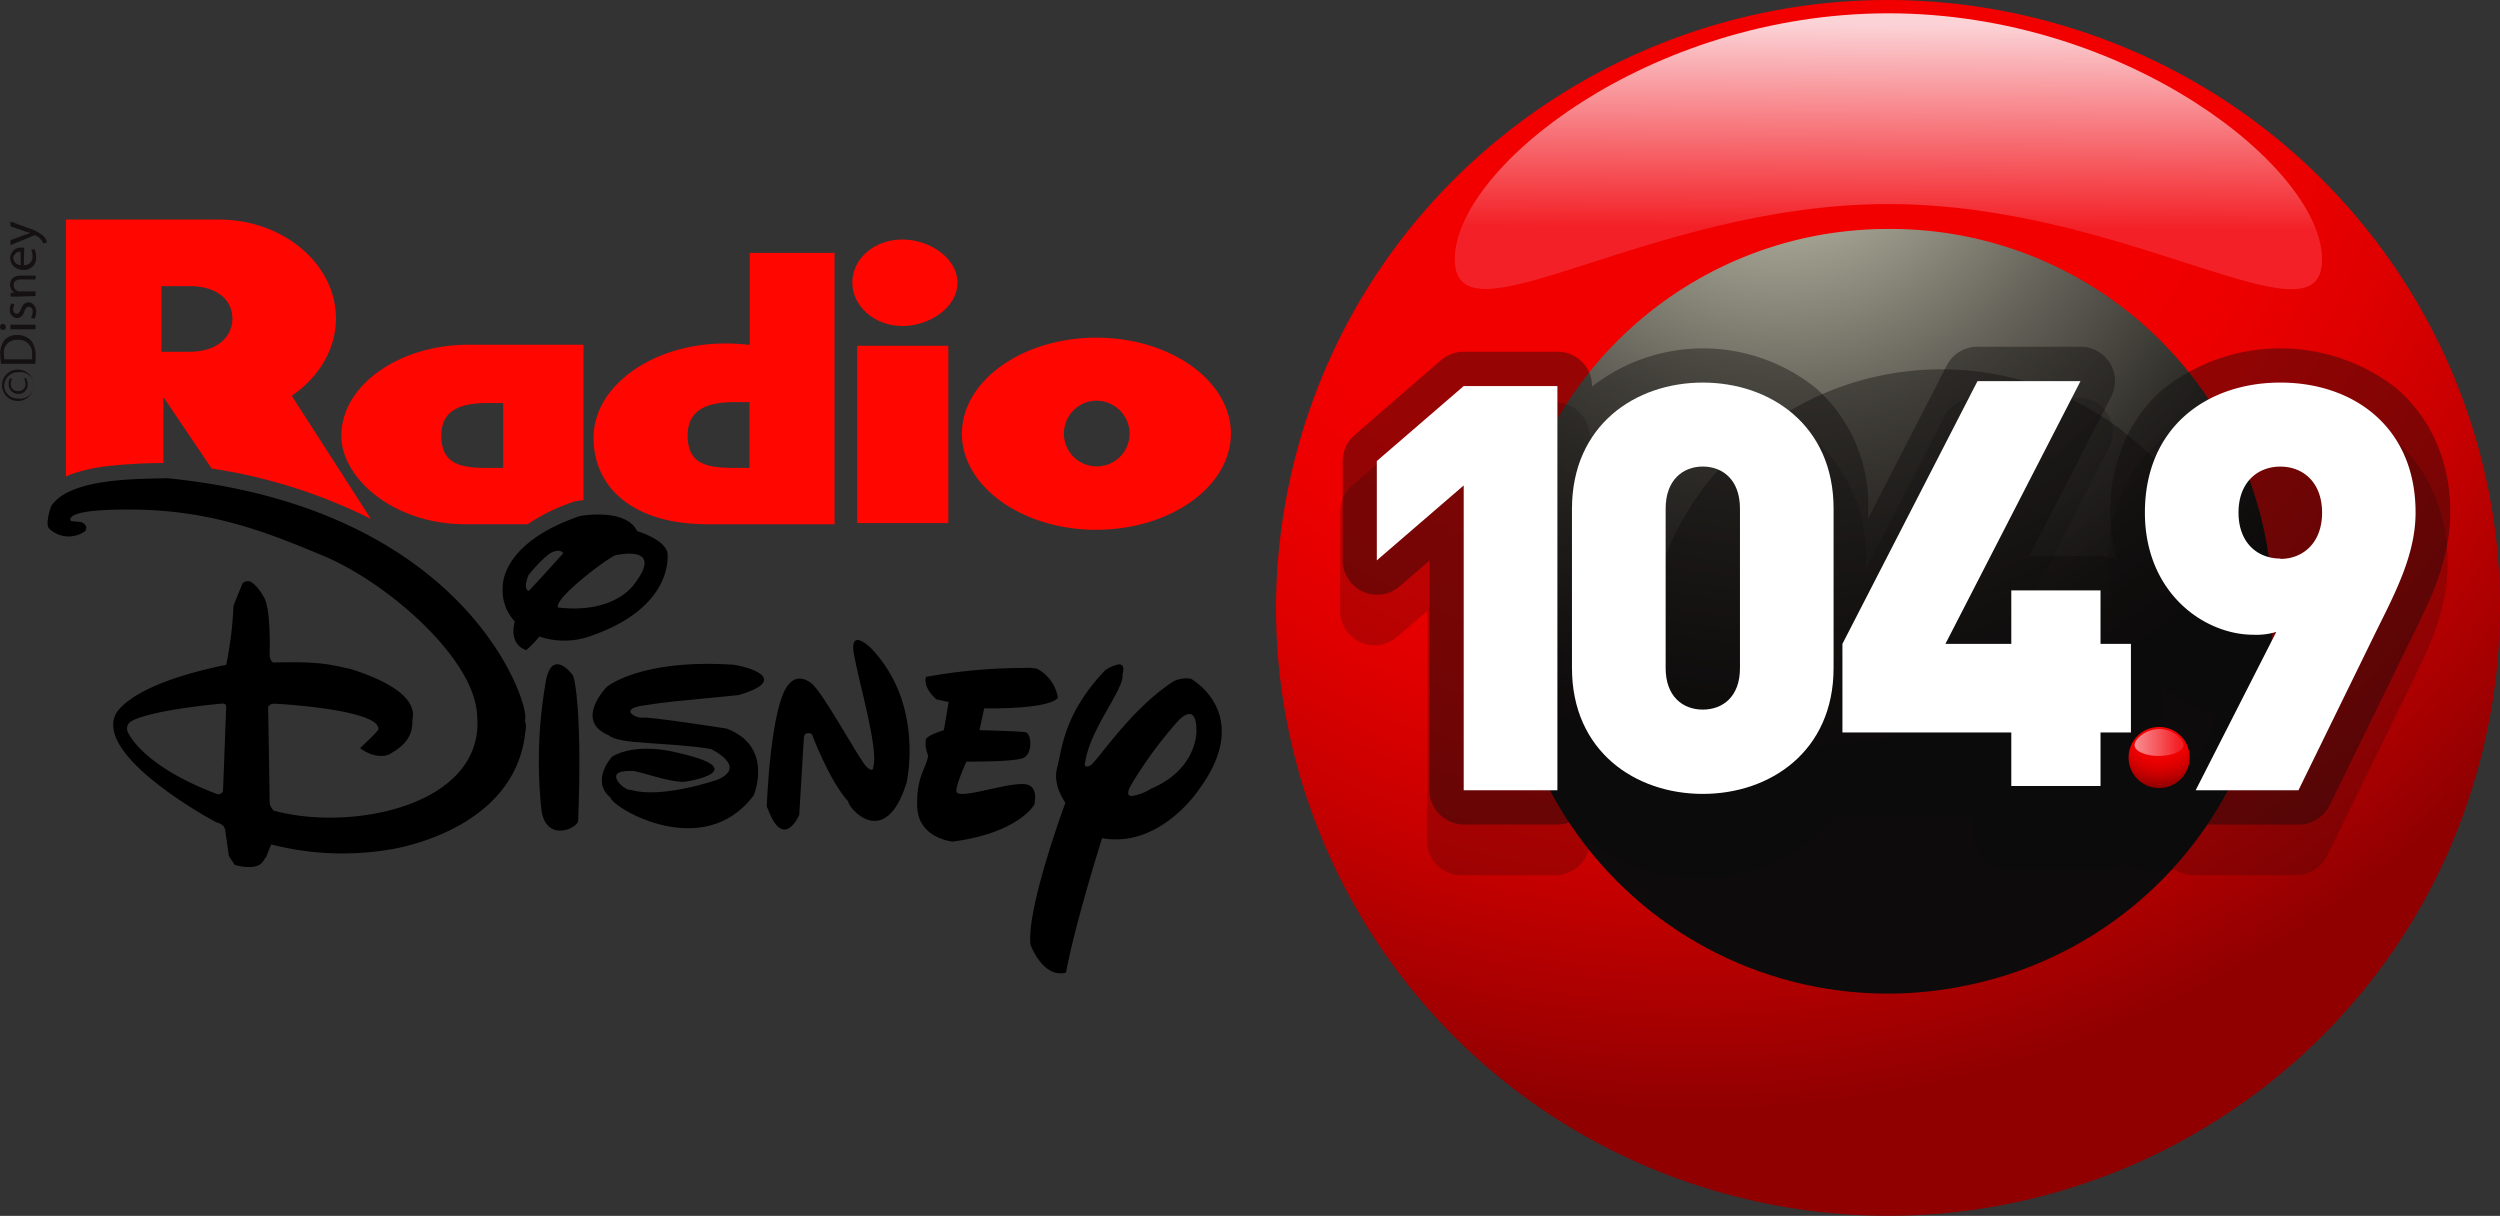 <svg xmlns="http://www.w3.org/2000/svg" xmlns:xlink="http://www.w3.org/1999/xlink" viewBox="0 0 375.74 182.74">
  <rect x="0" y="0" width="375.74" height="182.74" fill="#333333" stroke="none"/>
  <defs>
    <radialGradient id="cf78b6b6-9329-4605-b37b-6fb1038038d3" cx="254.68" cy="0.83" r="165.96" gradientUnits="userSpaceOnUse">
      <stop offset="0" stop-color="#f20000"/>
      <stop offset="0.46" stop-color="#f20000"/>
      <stop offset="0.55" stop-color="#ed0000"/>
      <stop offset="0.67" stop-color="#de0000"/>
      <stop offset="0.8" stop-color="#c50000"/>
      <stop offset="0.94" stop-color="#a20001"/>
      <stop offset="1" stop-color="#910001"/>
    </radialGradient>
    <radialGradient id="7c9ab9a4-6481-4780-be57-5f26e66db6da" cx="267.36" cy="13.04" r="100.73" gradientUnits="userSpaceOnUse">
      <stop offset="0" stop-color="#dedcc4"/>
      <stop offset="0.25" stop-color="#9c9a8a"/>
      <stop offset="0.51" stop-color="#5f5d54"/>
      <stop offset="0.73" stop-color="#33312c"/>
      <stop offset="0.9" stop-color="#171514"/>
      <stop offset="1" stop-color="#0d0b0b"/>
    </radialGradient>
    <linearGradient id="74895356-84f7-40bb-88b4-e14c06c0ea05" x1="283.83" y1="34.25" x2="283.98" y2="2.23" gradientUnits="userSpaceOnUse">
      <stop offset="0" stop-color="#f32127"/>
      <stop offset="0.96" stop-color="#fbd3d7"/>
    </linearGradient>
    <radialGradient id="53183067-85b0-406e-be78-143006d0c4e4" cx="324.5" cy="109.26" r="9.13" xlink:href="#cf78b6b6-9329-4605-b37b-6fb1038038d3"/>
    <linearGradient id="4debc674-5624-44d0-b1d5-3b348077b27a" x1="315.46" y1="111.59" x2="327.39" y2="111.59" gradientUnits="userSpaceOnUse">
      <stop offset="0" stop-color="#fbd3d7"/>
      <stop offset="0.13" stop-color="#fac3c8"/>
      <stop offset="0.38" stop-color="#f89a9f"/>
      <stop offset="0.73" stop-color="#f6595e"/>
      <stop offset="1" stop-color="#f32127"/>
    </linearGradient>
  </defs>
  <title>radiodisney</title>
  <g id="8183ce37-4df9-4b02-8e32-56e490e66288" data-name="Layer 2">
    <g id="41388368-be99-4980-9111-2edf149441a8" data-name="Capa 1">
      <path id="424b7995-21fe-4e59-9847-354bbbaa7d04" data-name="Globa Mayor" d="M307.27,3.06A92.73,92.73,0,0,0,283.7,0C243,0,205.77,27.07,194.87,68c-13,48.77,16.29,98.77,65.37,111.67s99.42-16.19,112.42-65S356.36,16,307.27,3.06Z" style="fill: url(#cf78b6b6-9329-4605-b37b-6fb1038038d3)"/>
      <path id="e1ef5d63-ca23-4cb2-998b-7f300b394763" data-name="Globa Interior" d="M295.38,148.14a57.42,57.42,0,0,0-11.6-113.73,58.47,58.47,0,0,0-11.71,1.19,57.46,57.46,0,1,0,23.31,112.54Z" style="fill: url(#7c9ab9a4-6481-4780-be57-5f26e66db6da)"/>
      <path d="M318.93,64.72A44.07,44.07,0,0,1,327,126.8a44.77,44.77,0,0,1-62.51,8,44.07,44.07,0,0,1-8-62.07,44.75,44.75,0,0,1,62.49-8" style="fill: #0d0b0b;opacity: 0.4"/>
      <path id="2d7cad8c-a278-45b6-bee3-72df9b2d0c0e" data-name="Destello Arriva" d="M283.82,2c-36,0-65.17,23.29-65.17,36.95s29.18-8.28,65.17-8.28S349,52.65,349,39,319.78,2,283.82,2Z" style="fill: url(#74895356-84f7-40bb-88b4-e14c06c0ea05)"/>
      <path id="f8fbf354-f742-45d9-a864-f4eafa07af5a" data-name="Sombra 2" d="M360.13,66.2a28.34,28.34,0,0,0-35.49,0c-4.86,4.24-7.84,10.78-7.79,18.45a26.07,26.07,0,0,0,1,7.16,5.16,5.16,0,0,0-2.43-.63h-10.7L317,67.23a5.11,5.11,0,0,0-.2-5,5.18,5.18,0,0,0-4.42-2.47H296.88a5.21,5.21,0,0,0-4.63,2.81l-11.81,23V84.06A23.28,23.28,0,0,0,272.64,66a27.08,27.08,0,0,0-33.72-.29v-.09A5.1,5.1,0,0,0,237.4,62a5.19,5.19,0,0,0-3.67-1.51H219.65a5.27,5.27,0,0,0-3.41,1.27L203.2,73a5.14,5.14,0,0,0-1.79,3.89V91.82A5.19,5.19,0,0,0,210,95.71l4.47-3.85v34.52a5.15,5.15,0,0,0,5.19,5.15h14.08a5.15,5.15,0,0,0,5.19-5.15v-.08a27.08,27.08,0,0,0,33.72-.29,20.6,20.6,0,0,0,3-3.24,4.92,4.92,0,0,0,.89.09h20.2v2.88a5.17,5.17,0,0,0,1.51,3.64,5.24,5.24,0,0,0,3.67,1.5h13.42a5.14,5.14,0,0,0,3.59-1.44,9.79,9.79,0,0,0,5.33,1.6,9.36,9.36,0,0,0,2.56-.37,5.19,5.19,0,0,0,2.82.85h15.45a5.19,5.19,0,0,0,4.67-2.9l11.76-24c2.73-5.63,6.31-12,6.37-19.94,0-7.67-2.93-14.21-7.8-18.45m-29.9,47.66a9.66,9.66,0,0,0-5.12-2v-7.5a4.93,4.93,0,0,0-.19-1.29,21.46,21.46,0,0,0,8.53,4.44Z" style="fill: #0d0b0b;opacity: 0.2"/>
      <path id="d73970dd-9867-4531-844a-7723aceabbba" data-name="Sombra 1" d="M360.46,58.59a28.36,28.36,0,0,0-35.48,0c-4.86,4.23-7.85,10.79-7.8,18.46a26.33,26.33,0,0,0,1,7.15,5.17,5.17,0,0,0-2.44-.62H305l12.32-24a5.12,5.12,0,0,0-.2-5,5.19,5.19,0,0,0-4.42-2.47H297.21a5.17,5.17,0,0,0-4.62,2.82l-11.81,23V76.46A23.33,23.33,0,0,0,273,58.4a27.09,27.09,0,0,0-33.72-.3V58a5.18,5.18,0,0,0-5.19-5.14H220a5.3,5.3,0,0,0-3.41,1.26l-13,11.26a5.13,5.13,0,0,0-1.79,3.9V84.22a5.18,5.18,0,0,0,8.58,3.89l4.47-3.85v34.51a5.16,5.16,0,0,0,1.52,3.64,5.25,5.25,0,0,0,3.67,1.51h14.08a5.16,5.16,0,0,0,3.66-1.51,5.1,5.1,0,0,0,1.53-3.64v-.08A27.08,27.08,0,0,0,273,118.4a21.45,21.45,0,0,0,3-3.24,5.08,5.08,0,0,0,.89.09H297.1v2.88a5.17,5.17,0,0,0,1.53,3.64,5.22,5.22,0,0,0,3.67,1.51H315.7a5.14,5.14,0,0,0,3.6-1.44,9.64,9.64,0,0,0,7.89,1.24,5.19,5.19,0,0,0,2.82.85h15.46a5.19,5.19,0,0,0,4.67-2.91l11.75-24c2.73-5.63,6.32-12,6.37-19.93.05-7.67-2.93-14.22-7.81-18.46m-29.89,47.66a9.61,9.61,0,0,0-5.11-2V96.77a4.82,4.82,0,0,0-.19-1.29,21.62,21.62,0,0,0,8.54,4.44Z" style="fill: #0d0b0b;opacity: 0.4"/>
      <path d="M319.92,113.8a4.59,4.59,0,1,0,4.61-4.54h0A4.59,4.59,0,0,0,319.92,113.8Z" style="fill: url(#53183067-85b0-406e-be78-143006d0c4e4)"/>
      <path d="M320.82,112c0,.91,1.65,1.64,3.69,1.62s3.66-.74,3.66-1.65-1.59-2.4-3.62-2.4h0C322.5,109.57,320.81,111.08,320.82,112Z" style="fill: url(#4debc674-5624-44d0-b1d5-3b348077b27a)"/>
      <path d="M25.12,71.87c-3.37.15-14.69-.22-17.44,4.24,0,0-.94,2.59-.31,3.31a4.21,4.21,0,0,0,5.43.4s.64-.87-.63-1.36l-1.49-.14s-1.82-1.89,9.67-1.73,19.72,3.36,28.36,7c9.43,3.94,22.73,15.4,23,24,1.18,13.43-18.86,17.51-30.64,14.22-.4-.65-.55-.65-.55-1.58s-.22-14-.22-14a1,1,0,0,1,.94-.46c.69,0,12.56.71,15.16,2.9,0,0,.7.62.39,1.09s-2.67,2.68-2.67,2.68,2.19,1.8,4.4.94c.79-.54,3.62-1.8,3.45-5.1.09-.71,1.42-4.32-9.19-7.71-3-.63-4.26-1.18-11.54-1-.63.07-.72-1.11-.72-1.11s.23-6.21-.7-8.4c0,0-1-2.11-2.28-2.68a1.08,1.08,0,0,0-1.1.32L35.1,91A56.72,56.72,0,0,1,34,99.92c-15.47,3.15-16.74,7.7-16.74,7.7-2.51,6.45,15,15.88,15.33,16,1.3.32,1.27,1.24,1.27,1.24l.54,3.79.87,1.34s3.22,1,4.24-.49.55-.85.55-.85l.7-1.74a42.88,42.88,0,0,0,17.69.79s19-2.55,20.51-17.76a3.2,3.2,0,0,0-.09-1.73C80,107.32,71.55,76.5,25.12,71.87Zm8.4,47a.74.74,0,0,1-.65.51.88.88,0,0,1-.28-.05c-11.64-4.4-13.43-9.43-13.43-9.43a1.25,1.25,0,0,1,.54-1.48c3-1.74,13.52-2.66,13.52-2.66.78-.09.78.38.78.38Z"/>
      <path d="M82.09,102.12a69.17,69.17,0,0,0-.71,19.66c.71,4.87,5.42,2.75,5.51,1.57.62-15.79-.48-21.38-.79-21.84-.19-.29-1.29-1.67-2.34-1.67C83.1,99.83,82.46,100.38,82.09,102.12Z"/>
      <path d="M81.07,95.67a11.68,11.68,0,0,0,7.47,0c13-4.37,11.78-12.56,11.78-12.56-.38-2.05-4.56-3.29-4.56-3.29-1-2.06-3.76-2.49-5.89-2.49h0a16.81,16.81,0,0,0-2.69.22C75.18,81.63,75.57,88.13,75.57,88.13a6.82,6.82,0,0,0,1.8,5.28c-.94,3.68,1.73,4.3,1.73,4.3A16.54,16.54,0,0,0,81.07,95.67ZM92.55,83.44c.86-.16,7.22-1.42,2.74,4.39,0,0-2.34,3.62-9,3.62a20.66,20.66,0,0,1-2.43-.15C83.26,89.87,91.68,83.59,92.55,83.44Zm-13.12,3S81.7,83.59,83,83s1.64.17,1.64.17-4.4,4.88-5.18,5.65C78.54,88.46,79.42,86.48,79.42,86.48Z"/>
      <path d="M91.51,110.52c1.5,1.41,9,1,15.33,2.05,0,0,5.66,2.66.94,4.64,0,0-8.41,2.9-13,1.49-.29.2-1.56-.6-2-1.4s-.19-1.47,2.11-1.43c1.37,0,5,1.57,7.77,1.64.83,0,10.78-1.8-.93-4.4,0,0-5.9-1.65-9.75.62,0,0-3.29,3.62-.24,6.13.32,1.58,14,9.74,21.53-.31,0,0,3.14-7.35-4.08-10.05,0,0-11.55-1.8-12.56-1.64s-3.7-1.26,0-1.82c4.28-.65,3.46-.48,14.37-1.57,6.91-2,3.13-3.93-.78-4.57-1.37-.09-2.65-.13-3.85-.13-11,0-15.16,3.45-15.16,3.45S86.18,108.33,91.51,110.52Z"/>
      <path d="M120.12,122.48l.71-11.79s.15-.8,1.18-.39c0,0,2.59,7,5.5,10.19-.09.87,5.5,7.47,8.73-2.8,0,0,2.82-11.78-5.34-20.29,0,0-1.24-1.21-2-1.21-.51,0-.84.49-.57,2.07.71,4.09,3.77,14.47,2.92,17,0,0,.08,1-1,0s-6.67-11.46-8.33-12.57c0,0-1.81-1.65-3.31.09-2.83,2.91-3.37,18.46-3.37,18.46l.15.3C117.77,128,120.12,122.48,120.12,122.48Z"/>
      <path d="M155.84,100.5a8.32,8.32,0,0,0-2-.11,83.07,83.07,0,0,0-14.65,1.34s-.65,1.42,1.55,3.38l1.84.4-.72,4.23s-2.38.71-2.7,1.35a4.45,4.45,0,0,0,.33,2.44c-.22,1.95-1.8,3.05-1.63,7.77s5.34,5.19,5.34,5.19c10-1.34,12.26-5.58,12.26-5.58s.65-2.59-1.11-3c-1.11-.25-3.29.21-5.39.67-2.48.55-4.85,1.09-5.18.46s1.47-4.58,1.47-4.58,7.13.08,8.56-.55,1.25-3.69.31-3.86-6.91-.31-6.91-.31l.71-3.28s9.59.22,11.08-1.58A6,6,0,0,0,155.84,100.5Z"/>
      <path d="M170.08,117.84a63.6,63.6,0,0,1,7-9.51s2.74-3.07,2.74,1.48c0,0,.24,5.75-6.83,8.73a7.34,7.34,0,0,1-2.88,1.1c-1.23,0,0-1.81,0-1.81m-4.09-17c-6.28,6.61-6.43,12-7.14,14.61s1.25,5.2,1.25,5.2-5.89,15.87-5.25,21.36c0,0,1.89,5.11,5.34,4.18,1.34-7.31,5.42-20.21,5.42-20.21,8.73,1.58,14.55-7.3,14.55-7.3,8.38-11.39-1.19-16.65-1.19-16.65a4.15,4.15,0,0,0-2.75.46c-6.68,4.41-11.46,12.23-12.5,12.64s-.63-.69-.63-.69c.79-5,5.89-10.93,5.58-13,.33-1.21,0-1.58-.51-1.58a5.37,5.37,0,0,0-2.18.95"/>
      <g id="75d8d82a-4872-4de8-95c6-26a4e99e26e8" data-name="Copywrite">
        <path d="M1.82,56.94a1.59,1.59,0,0,0-.19.76,1,1,0,0,0,1.09,1.08,1,1,0,0,0,1.1-1.09,1.61,1.61,0,0,0-.2-.79l.29-.09a1.8,1.8,0,0,1,.24,1A1.35,1.35,0,0,1,2.75,59.2a1.43,1.43,0,0,1-1.45-1.49,1.59,1.59,0,0,1,.21-.86Zm-1.2.95a2,2,0,0,0,2.11,2,2,2,0,1,0,0-3.94,2,2,0,0,0-2.08,2Zm-.32,0a2.36,2.36,0,0,1,2.4-2.34,2.36,2.36,0,1,1,0,4.72,2.38,2.38,0,0,1-2.4-2.37Z" style="fill: #151011"/>
        <path d="M4.82,54a4.47,4.47,0,0,0,0-.68,2,2,0,0,0-2.23-2.24,1.87,1.87,0,0,0-2,2.13,3.92,3.92,0,0,0,.07.8Zm-4.66.68a10.22,10.22,0,0,1-.11-1.45A3,3,0,0,1,.7,51.1a2.41,2.41,0,0,1,1.89-.75,2.81,2.81,0,0,1,2,.76,3.27,3.27,0,0,1,.76,2.33,9.61,9.61,0,0,1-.06,1.24Z" style="fill: #151011"/>
        <path d="M5.35,49.49H1.57V48.8H5.35ZM.88,49.16a.42.42,0,0,1-.44.43A.43.43,0,0,1,0,49.14a.42.42,0,0,1,.44-.44.43.43,0,0,1,.44.44Z" style="fill: #151011"/>
        <path d="M4.65,47.75a1.89,1.89,0,0,0,.26-.91c0-.49-.24-.72-.56-.72s-.51.19-.69.69c-.25.68-.61,1-1.07,1a1.17,1.17,0,0,1-1.11-1.3,1.75,1.75,0,0,1,.24-.92l.49.17a1.58,1.58,0,0,0-.22.77c0,.4.24.62.52.62s.46-.22.65-.71c.24-.65.57-1,1.14-1s1.14.52,1.14,1.41a2.17,2.17,0,0,1-.26,1.06Z" style="fill: #151011"/>
        <path d="M2.6,44.58c-.4,0-.71,0-1,0V44l.62,0v0a1.4,1.4,0,0,1-.7-1.25c0-.52.31-1.33,1.61-1.33H5.35V42H3.17c-.61,0-1.12.23-1.12.88a1,1,0,0,0,.7.92,1.06,1.06,0,0,0,.32,0H5.35v.69Z" style="fill: #151011"/>
        <path d="M3.09,37.85A1,1,0,0,0,2,38.79a1.13,1.13,0,0,0,1.12,1.05Zm.49,2a1.21,1.21,0,0,0,1.31-1.29,2.53,2.53,0,0,0-.19-1l.49-.13a3.17,3.17,0,0,1,.24,1.26,1.76,1.76,0,0,1-1.9,1.86,1.84,1.84,0,0,1-2-1.78,1.59,1.59,0,0,1,1.78-1.55l.33,0Z" style="fill: #151011"/>
        <path d="M1.57,36.1l2.23-.82c.25-.1.55-.19.77-.26h0c-.23-.07-.51-.15-.79-.24L1.57,34v-.72l2.69,1a5.79,5.79,0,0,1,2.37,1.3,1.9,1.9,0,0,1,.44.84l-.58.17a1.57,1.57,0,0,0-.34-.6,2.16,2.16,0,0,0-.76-.58.51.51,0,0,0-.16-.05.4.4,0,0,0-.17.05L1.57,36.85Z" style="fill: #151011"/>
      </g>
      <polygon id="66b5c8ab-15b6-4cec-853a-6c109319adf9" data-name="1" points="206.93 69.29 206.93 84.22 219.99 72.96 219.99 118.77 234.07 118.77 234.07 58.02 219.99 58.02 206.93 69.29" style="fill: #fff"/>
      <path id="7b45af0a-1a6b-402f-91cb-dd05e2eb219e" data-name="0" d="M255.92,57.5c-10.13,0-19.66,6.41-19.66,19v23.89c0,12.54,9.53,18.93,19.66,18.93s19.66-6.39,19.66-18.93V76.46C275.59,63.91,266.07,57.5,255.92,57.5Zm5.59,42.93c0,4.26-2.57,6.22-5.59,6.22s-5.58-2-5.58-6.22v-24c0-4.27,2.58-6.31,5.58-6.31s5.59,2,5.59,6.31Z" style="fill: #fff"/>
      <path id="320d35d9-49c1-49d6-b825-6e9aa5d9c4ab" data-name="9" d="M342.73,57.5c-11,0-20.36,6.68-20.36,19.55,0,12,8.85,18.35,16.32,18.35a10.2,10.2,0,0,0,3.43-.43L330,118.77h15.45l11.76-24.05c2.84-5.72,5.84-11.44,5.84-17.67C363.07,64.18,353.72,57.5,342.73,57.5Zm0,26.45c-3.45,0-6.29-2.38-6.29-6.91s2.84-6.91,6.29-6.91S349,72.53,349,77.05,346.16,84,342.73,84Z" style="fill: #fff"/>
      <polygon id="80bb6266-1aca-47c3-a211-e51bd4570cf3" data-name="4" points="315.7 88.73 302.29 88.73 302.29 96.77 292.39 96.77 312.69 57.28 297.21 57.28 276.91 96.77 276.91 110.09 302.29 110.09 302.29 118.13 315.7 118.13 315.7 110.09 320.27 110.09 320.27 96.77 315.7 96.77 315.7 88.73" style="fill: #fff"/>
      <path d="M164.78,79.63c-11.13,0-20.21-6.5-20.21-14.44s9.08-14.44,20.21-14.44S185,57.23,185,65.18s-9.12,14.44-20.22,14.44m0-19.4a4.94,4.94,0,1,0,5,5,5,5,0,0,0-5-5" style="fill: #ff0600"/>
      <path d="M135.61,49c4.21,0,8.3-2.89,8.3-6.51S139.82,36,135.61,36s-7.51,2.88-7.51,6.46S131.47,49,135.61,49" style="fill: #ff0600"/>
      <rect x="128.83" y="51.97" width="13.7" height="26.65" style="fill: #ff0600"/>
      <path d="M112.7,38V51.84a33.57,33.57,0,0,0-3.68-.22c-10.91,0-19.81,6.37-19.81,14.17,0,7.54,6,13,17.09,13h19.13V38Zm-.06,32.32-2.29,0c-4.15,0-7-.56-7-4.88,0-3.79,2.83-5,7-5l2.29,0Z" style="fill: #ff0600"/>
      <path d="M69.87,78.79h9.44a28.38,28.38,0,0,1,7.07-3.43l.15-.06.17,0s.42-.07,1-.13V51.81s0,0,0,0v0H70.44c-10.55,0-19.14,6.16-19.14,13.68,0,6.42,7.91,13.3,18.57,13.3m3.46-18.21,2.29,0V61h0v9.33l-2.29,0c-4.14,0-7-.56-7-4.88,0-3.79,2.84-4.88,7-4.88" style="fill: #ff0600"/>
      <path d="M10.25,71.44a24.71,24.71,0,0,1,5.62-1.35,78.62,78.62,0,0,1,8.69-.5V59.68l7.25,10.74A79.46,79.46,0,0,1,55.75,78L43.85,59.49c4-2.74,6.64-6.93,6.64-11.65C50.48,39.69,42.59,33,32.91,33h-23V71.61l.39-.17M24.26,43h4.16c4.41,0,6.51,2.25,6.51,4.87s-2.1,5-6.51,5H24.26Z" style="fill: #ff0600"/>
    </g>
  </g>
</svg>
